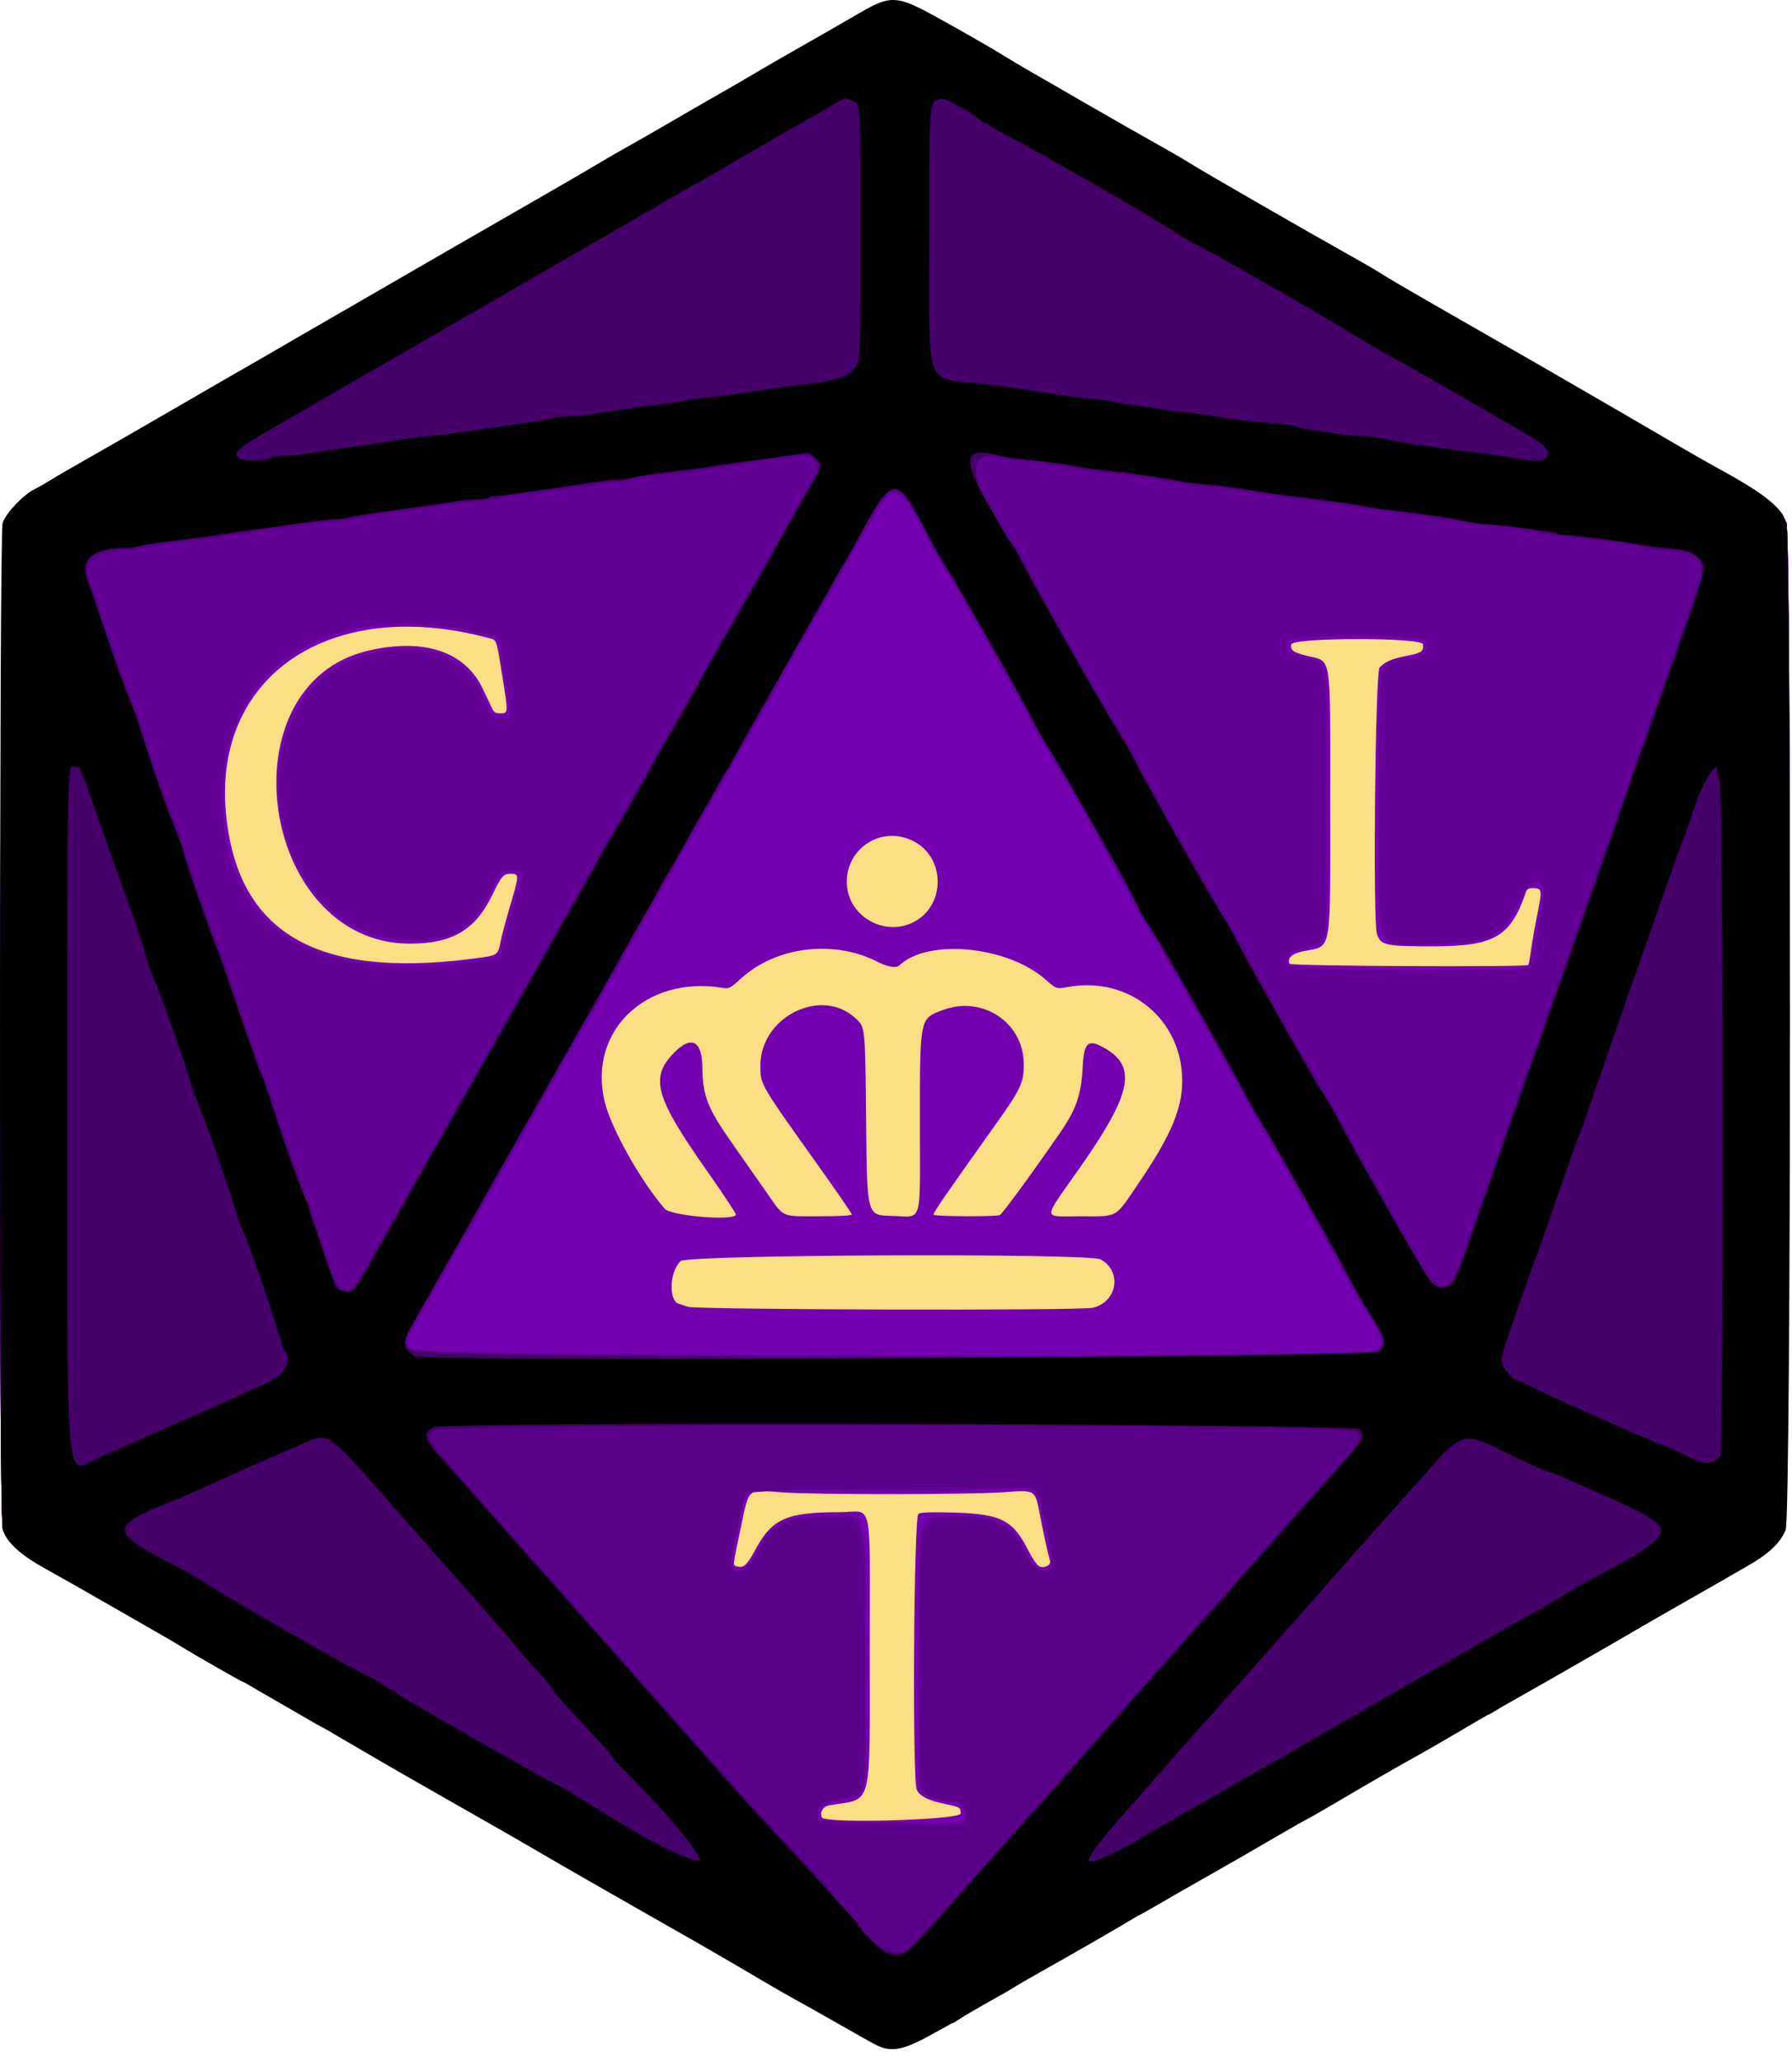 <svg xmlns="http://www.w3.org/2000/svg" width="160" height="184">
  <path fill="#7401b1" d="M78.596 182.552c-.319-.114-1.147-.534-1.84-.934-1.436-.828-1.921-1.102-4.701-2.659-1.1-.616-2.828-1.607-3.84-2.201-2.602-1.529-8.606-4.991-11.44-6.596-2.925-1.657-4.747-2.703-12.16-6.983-3.168-1.829-6.552-3.759-7.52-4.29-.968-.531-2.624-1.482-3.68-2.113-1.056-.632-3.72-2.179-5.92-3.439-2.2-1.26-4.669-2.676-5.486-3.147-.817-.471-1.515-.857-1.551-.857-.081 0-1.41-.764-4.323-2.487-2.72-1.609-9.89-5.728-12.353-7.097-2.017-1.121-3.192-2.236-3.527-3.347-.44-1.461-.267-89.079.178-90.029.43-.917 1.654-2.126 2.679-2.647.386-.196 1.004-.563 1.372-.815.368-.252.702-.458.743-.458.041 0 .964-.515 2.051-1.145 1.087-.63 2.733-1.572 3.657-2.095.924-.523 1.932-1.112 2.24-1.31.308-.198.992-.597 1.52-.887.528-.29 1.788-1.012 2.8-1.605 1.012-.593 2.632-1.531 3.6-2.085 2.199-1.259 4.187-2.404 6.2-3.57 4.064-2.356 4.792-2.776 6.36-3.672.924-.528 1.896-1.084 2.16-1.234.264-.151.84-.491 1.28-.756.44-.265 1.844-1.079 3.12-1.808 1.276-.729 3.237-1.855 4.359-2.502 1.121-.647 2.993-1.726 4.16-2.399s3.165-1.829 4.441-2.571c1.276-.741 3.292-1.905 4.48-2.586 3.898-2.234 8.696-5.006 10-5.777 3.725-2.203 10.469-6.009 10.958-6.184 1.683-.602 2.628-.187 11.522 5.065 3.652 2.157 10.963 6.366 13.76 7.922.924.514 2.04 1.166 2.48 1.448.692.444 7.652 4.461 14.64 8.451 1.188.678 2.736 1.579 3.44 2.001.704.422 3.476 2.027 6.16 3.566 8.638 4.953 9.294 5.331 13.616 7.853 2.341 1.365 4.573 2.661 4.96 2.88.387.219 1.388.79 2.224 1.269.836.479 2.52 1.434 3.742 2.123 2.182 1.229 4.098 2.794 4.098 3.348 0 .121.108.31.24.42.489.406.342 88.955-.149 89.985-.532 1.116-1.646 2.13-3.451 3.142-.836.469-1.628.937-1.76 1.04-.132.103-.744.456-1.36.783-.616.328-1.768.978-2.56 1.444-1.971 1.16-4.4 2.558-5.84 3.361-.66.368-3.864 2.202-7.12 4.077-3.256 1.875-6.712 3.859-7.68 4.41-.968.551-2.156 1.232-2.64 1.514-3.207 1.867-5.814 3.364-5.861 3.364-.03 0-.866.482-1.857 1.07-.991.589-2.522 1.477-3.402 1.975-.88.498-2.824 1.609-4.32 2.47-1.496.861-3.62 2.07-4.72 2.688-1.1.618-2.18 1.245-2.4 1.393-.22.148-.904.544-1.52.88-.616.336-1.948 1.095-2.96 1.686-2.871 1.677-4.927 2.86-6.32 3.638-.704.393-1.928 1.093-2.72 1.557-9.99 5.844-10.526 6.082-12.259 5.463z"/>
  <path fill="#fcdf84" d="M85.783 161.815c-.047-.558-.047-.558-1.383-.834-1.502-.31-2.25-.68-2.542-1.256-.415-.821-.276-24.421.146-24.646.245-.131 1.185-.162 3.16-.106 4.216.121 5.272.658 6.65 3.382.359.71.787 1.329.98 1.416.452.206 1.07-.109.957-.487-.174-.582-.58-2.429-.884-4.02-.453-2.374-.367-2.318-3.259-2.104-2.983.221-17.181.226-19.888.006-3.054-.248-2.815-.462-3.588 3.207-.747 3.546-.725 3.299-.307 3.409.578.151.876-.121 1.588-1.446 1.516-2.823 2.781-3.392 7.552-3.399 3.044-.004 2.692-1.603 2.691 12.208-.001 14.532.315 13.293-3.558 13.942-.602.101-.915.574-.719 1.086.224.585 12.455.232 12.405-.358zm11.78-45.115c2.193-.509 2.648-3.231.721-4.314-1.03-.579-36.885-.438-37.511.147-1.063.993-1.086 3.768-.032 3.842.019.001.322.106.674.233.751.271 35.001.357 36.148.091zm-31.848-8.295c.043-.07-1.134-1.851-2.617-3.957-4.446-6.316-5.017-8.136-3.2-10.201 1.679-1.907 2.783-1.543 2.809.926.028 2.645.444 3.696 2.769 6.998.946 1.343 2.247 3.198 2.891 4.122 1.693 2.428 1.296 2.24 4.745 2.24 1.837 0 2.942-.059 2.942-.159 0-.087-1.245-1.905-2.767-4.04-5.523-7.749-5.393-7.526-5.393-9.255 0-4.325 5.392-7.034 8.455-4.248.922.838.898.611.985 9.461.08 8.16.08 8.16 2.218 8.205 2.897.061 2.582 1.072 2.582-8.294 0-9.439-.028-9.298 2.035-10.07 3.574-1.337 7.245 1.127 7.245 4.863 0 1.598-.28 2.199-2.429 5.217-4.745 6.662-5.71 8.064-5.634 8.187.095.154 5.506.183 5.9.032.224-.086 2.47-3.138 5.243-7.125 1.618-2.325 2.041-3.53 2.183-6.214.112-2.122.501-2.417 2.016-1.53 2.847 1.669 2.334 4.065-2.278 10.636-3.395 4.838-3.394 4.334-.014 4.334 3.556 0 3.054.3 5.479-3.28 2.659-3.924 3.68-6.369 3.677-8.8-.007-5.505-4.747-9.385-10.23-8.375-1.005.185-1.005.185-2.018-.702-3.389-2.969-10.494-3.64-13.005-1.229-.285.274-1.037.147-1.988-.337-3.89-1.977-9.008-1.348-12.141 1.492-1.006.911-1.069.943-1.702.841-6.832-1.095-11.988 3.894-10.489 10.149.569 2.374 3.161 7.003 5.354 9.56.551.643 6.029 1.117 6.378.552zm70.739-22.298c.042-.042.153-.647.247-1.345.094-.698.353-2.161.575-3.252.439-2.16.421-2.25-.466-2.255-.282-.002-.48.1-.541.278-1.39 4.067-2.799 4.902-8.294 4.911-4.306.007-4.732-.089-5.038-1.139-.366-1.255-.145-23.309.238-23.732.481-.531 1.094-.795 2.444-1.054 1.299-.248 1.504-.394 1.438-1.021-.067-.634-11.695-.621-11.77.014-.063.534.158.693 1.406 1.01 2.248.571 2.082-.475 2.082 13.131 0 13.674.171 12.717-2.359 13.22-1.052.209-1.488.593-1.282 1.13.079.206 21.117.308 21.321.104zm-94.399-.541c2.44-.308 2.379-.272 2.642-1.555.113-.549.52-2.065.905-3.368.763-2.582.762-2.67-.012-2.67-.649 0-.812.19-1.662 1.941-1.491 3.073-3.571 4.294-7.314 4.294-13.426 0-16.716-23.137-3.718-26.151 4.956-1.149 8.637.08 10.212 3.411.36.762.742 1.566.847 1.786.15.313.312.4.745.4.68 0 .681-.02.169-3.2-.587-3.645-.458-3.31-1.375-3.552-14.052-3.71-24.561 3.436-23.303 15.844 1.063 10.48 8.033 14.568 21.863 12.822Zm39.403-3.225c3.038-1.442 3.012-5.93-.042-7.352-2.923-1.361-6.118.93-5.782 4.147.284 2.713 3.329 4.389 5.824 3.205z"/>
  <path fill="#630197" d="M78.596 182.552c-.319-.114-1.147-.534-1.84-.934-1.436-.828-1.921-1.102-4.701-2.659-1.1-.616-2.828-1.607-3.84-2.201-2.602-1.529-8.606-4.991-11.44-6.596-2.925-1.657-4.747-2.703-12.16-6.983-3.168-1.829-6.552-3.759-7.52-4.29-.968-.531-2.624-1.482-3.68-2.113-1.056-.632-3.72-2.179-5.92-3.439-2.2-1.26-4.669-2.676-5.486-3.147-.817-.471-1.515-.857-1.551-.857-.081 0-1.41-.764-4.323-2.487-2.72-1.609-9.89-5.728-12.353-7.097-2.017-1.121-3.192-2.236-3.527-3.347-.44-1.461-.267-89.079.178-90.029.43-.917 1.654-2.126 2.679-2.647.386-.196 1.004-.563 1.372-.815.368-.252.702-.458.743-.458.041 0 .964-.515 2.051-1.145 1.087-.63 2.733-1.572 3.657-2.095.924-.523 1.932-1.112 2.24-1.31.308-.198.992-.597 1.52-.887.528-.29 1.788-1.012 2.8-1.605 1.012-.593 2.632-1.531 3.6-2.085 2.199-1.259 4.187-2.404 6.2-3.57 4.064-2.356 4.792-2.776 6.36-3.672.924-.528 1.896-1.084 2.16-1.234.264-.151.84-.491 1.28-.756.44-.265 1.844-1.079 3.12-1.808 1.276-.729 3.237-1.855 4.359-2.502 1.121-.647 2.993-1.726 4.16-2.399s3.165-1.829 4.441-2.571c1.276-.741 3.292-1.905 4.48-2.586 3.898-2.234 8.696-5.006 10-5.777 3.725-2.203 10.469-6.009 10.958-6.184 1.683-.602 2.628-.187 11.522 5.065 3.652 2.157 10.963 6.366 13.76 7.922.924.514 2.04 1.166 2.48 1.448.692.444 7.652 4.461 14.64 8.451 1.188.678 2.736 1.579 3.44 2.001.704.422 3.476 2.027 6.16 3.566 8.638 4.953 9.294 5.331 13.616 7.853 2.341 1.365 4.573 2.661 4.96 2.88.387.219 1.388.79 2.224 1.269.836.479 2.52 1.434 3.742 2.123 2.182 1.229 4.098 2.794 4.098 3.348 0 .121.108.31.24.42.489.406.342 88.955-.149 89.985-.532 1.116-1.646 2.13-3.451 3.142-.836.469-1.628.937-1.76 1.04-.132.103-.744.456-1.36.783-.616.328-1.768.978-2.56 1.444-1.971 1.16-4.4 2.558-5.84 3.361-.66.368-3.864 2.202-7.12 4.077-3.256 1.875-6.712 3.859-7.68 4.41-.968.551-2.156 1.232-2.64 1.514-3.207 1.867-5.814 3.364-5.861 3.364-.03 0-.866.482-1.857 1.07-.991.589-2.522 1.477-3.402 1.975-.88.498-2.824 1.609-4.32 2.47-1.496.861-3.62 2.07-4.72 2.688-1.1.618-2.18 1.245-2.4 1.393-.22.148-.904.544-1.52.88-.616.336-1.948 1.095-2.96 1.686-2.871 1.677-4.927 2.86-6.32 3.638-.704.393-1.928 1.093-2.72 1.557-9.99 5.844-10.526 6.082-12.259 5.463zm7.369-20.013c.531-.328.009-1.686-.65-1.686-.816 0-2.615-.541-2.966-.891-.374-.374-.374-.374-.374-12.541s0-12.167 2.538-12.167c4.581 0 5.626.462 6.989 3.089.773 1.489.978 1.712 1.578 1.709 1.074-.005 1.066.11.285-3.783-.742-3.699-.679-3.637-3.449-3.407-2.335.193-18.379.191-20.724-.003-2.578-.213-2.604-.189-3.209 2.961-.185.965-.45 2.208-.587 2.761-.564 2.265 1.152 2.1 2.312-.222 1.299-2.6 2.452-3.104 7.096-3.104 2.531 0 2.531 0 2.531 12.092 0 13.817.146 12.777-1.849 13.186-2.282.467-2.79.853-2.361 1.796.165.363 12.273.563 12.84.213zm36.919-42.046c.668-.742.568-1.065-1.15-3.729-.457-.709-1.179-1.969-1.605-2.8-.997-1.949-6.751-12.126-7.76-13.724-.425-.674-1.148-1.946-1.605-2.826-.861-1.655-4.956-8.929-6.532-11.6-.493-.836-.925-1.592-.96-1.68-.035-.088-.233-.364-.44-.612-.207-.249-.376-.546-.376-.66 0-.114-.107-.297-.238-.406-.131-.109-.693-1.108-1.249-2.22-1.166-2.332-6.246-11.336-7.169-12.707-.343-.509-.623-.986-.623-1.06 0-.074-.105-.223-.233-.329-.128-.107-.568-.889-.977-1.74-1.012-2.103-6.27-11.409-7.879-13.946-.363-.572-1.026-1.76-1.475-2.64-1.782-3.5-2.088-3.875-3.043-3.733-.401.06-.957.939-4.031 6.373-1.02 1.804-2.002 3.532-2.181 3.84-.179.308-.628 1.1-.998 1.76-.369.66-1.055 1.859-1.524 2.664-.469.805-1.201 2.101-1.628 2.88-.753 1.374-2.752 4.897-5.478 9.656-.731 1.276-1.774 3.112-2.318 4.08-1.818 3.238-2.515 4.469-3.487 6.16-1.461 2.543-2.829 5.006-2.829 5.095 0 .044-.099.193-.221.332-.121.139-.544.865-.939 1.613-.899 1.702-1.286 2.389-1.777 3.155-.363.568-2.568 4.433-3.54 6.205-.522.951-2.788 4.951-4.081 7.2-.506.88-1.171 2.068-1.479 2.64-.812 1.51-1.26 2.297-1.415 2.488-.134.166-1.344 2.283-2.922 5.112-.442.792-1.151 2.041-1.575 2.775-.884 1.529-.919 1.74-.38 2.322.575.62 85.558.683 86.116.063zm13.708-34.18c.122-.101.308-.834.421-1.661.111-.814.375-2.307.585-3.319.63-3.023-.689-3.565-2.033-.835-1.506 3.058-2.451 3.58-6.662 3.683-6.51.159-5.808 1.659-5.805-12.4.003-13.683-.256-12.387 2.593-12.978 1.508-.313 1.937-.723 1.639-1.567-.24-.681-12.064-.698-12.303-.017-.239.678.092 1.189.902 1.389 2.853.706 2.527-.975 2.527 13.046 0 13.638.158 12.336-1.554 12.797-.509.137-1.106.304-1.326.37-.516.155-.852.836-.661 1.338.162.427 21.168.577 21.677.155zm-94.468-.482c2.367-.307 2.728-.456 2.734-1.129.004-.4.594-2.654 1.232-4.708.66-2.124.612-2.341-.514-2.341-.731 0-.952.239-1.77 1.92-1.681 3.452-3.523 4.47-7.732 4.276-12.816-.591-15.545-22.228-3.218-25.51 4.882-1.3 9.024.284 10.34 3.954.513 1.43.636 1.585 1.351 1.697 1.108.174 1.216-.102.822-2.114-.187-.958-.419-2.354-.515-3.102-.256-2.002-.116-1.844-2.046-2.3-13.359-3.153-22.95 2.956-22.954 14.62-.005 11.586 7.631 16.639 22.269 14.738z"/>
  <path fill="#5a008a" d="M78.596 182.552c-.319-.114-1.147-.534-1.84-.934-1.436-.828-1.921-1.102-4.701-2.659-1.1-.616-2.828-1.607-3.84-2.201-2.602-1.529-8.606-4.991-11.44-6.596-2.925-1.657-4.747-2.703-12.16-6.983-3.168-1.829-6.552-3.759-7.52-4.29-.968-.531-2.624-1.482-3.68-2.113-1.056-.632-3.72-2.179-5.92-3.439-2.2-1.26-4.669-2.676-5.486-3.147-.817-.471-1.515-.857-1.551-.857-.081 0-1.41-.764-4.323-2.487-2.72-1.609-9.89-5.728-12.353-7.097-2.017-1.121-3.192-2.236-3.527-3.347-.44-1.461-.267-89.079.178-90.029.43-.917 1.654-2.126 2.679-2.647.386-.196 1.004-.563 1.372-.815.368-.252.702-.458.743-.458.041 0 .964-.515 2.051-1.145 1.087-.63 2.733-1.572 3.657-2.095.924-.523 1.932-1.112 2.24-1.31.308-.198.992-.597 1.52-.887.528-.29 1.788-1.012 2.8-1.605 1.012-.593 2.632-1.531 3.6-2.085 2.199-1.259 4.187-2.404 6.2-3.57 4.064-2.356 4.792-2.776 6.36-3.672.924-.528 1.896-1.084 2.16-1.234.264-.151.84-.491 1.28-.756.44-.265 1.844-1.079 3.12-1.808 1.276-.729 3.237-1.855 4.359-2.502 1.121-.647 2.993-1.726 4.16-2.399s3.165-1.829 4.441-2.571c1.276-.741 3.292-1.905 4.48-2.586 3.898-2.234 8.696-5.006 10-5.777 3.725-2.203 10.469-6.009 10.958-6.184 1.683-.602 2.628-.187 11.522 5.065 3.652 2.157 10.963 6.366 13.76 7.922.924.514 2.04 1.166 2.48 1.448.692.444 7.652 4.461 14.64 8.451 1.188.678 2.736 1.579 3.44 2.001.704.422 3.476 2.027 6.16 3.566 8.638 4.953 9.294 5.331 13.616 7.853 2.341 1.365 4.573 2.661 4.96 2.88.387.219 1.388.79 2.224 1.269.836.479 2.52 1.434 3.742 2.123 2.182 1.229 4.098 2.794 4.098 3.348 0 .121.108.31.24.42.489.406.342 88.955-.149 89.985-.532 1.116-1.646 2.13-3.451 3.142-.836.469-1.628.937-1.76 1.04-.132.103-.744.456-1.36.783-.616.328-1.768.978-2.56 1.444-1.971 1.16-4.4 2.558-5.84 3.361-.66.368-3.864 2.202-7.12 4.077-3.256 1.875-6.712 3.859-7.68 4.41-.968.551-2.156 1.232-2.64 1.514-3.207 1.867-5.814 3.364-5.861 3.364-.03 0-.866.482-1.857 1.07-.991.589-2.522 1.477-3.402 1.975-.88.498-2.824 1.609-4.32 2.47-1.496.861-3.62 2.07-4.72 2.688-1.1.618-2.18 1.245-2.4 1.393-.22.148-.904.544-1.52.88-.616.336-1.948 1.095-2.96 1.686-2.871 1.677-4.927 2.86-6.32 3.638-.704.393-1.928 1.093-2.72 1.557-9.99 5.844-10.526 6.082-12.259 5.463zm4.017-19.835c3.563.162 3.486.172 3.607-.476.158-.842-.134-1.355-.838-1.47-3.637-.598-3.247.986-3.247-13.207 0-12.175 0-12.175 3.08-12.122 4.197.071 4.972.455 6.284 3.11.898 1.818 2.591 2.393 2.536.862-.058-1.647-1.302-6.549-1.666-6.568-5.519-.298-25.555.041-25.79.437-.302.51-1.449 5.822-1.372 6.354.177 1.226 1.563.6 2.525-1.139 1.492-2.699 2.079-2.98 6.363-3.055 3.08-.053 3.08-.053 3.08 12.011 0 14.054.259 12.543-2.245 13.09-1.806.394-1.915.472-1.915 1.375 0 .949.054.961 3.61.799 1.645-.075 4.34-.075 5.988 0zm40.353-42.134c.74-.709.355-1.821-1.626-4.69-.152-.22-.765-1.336-1.361-2.48-1.283-2.46-6.169-11.096-7.377-13.04-.465-.748-1.221-2.08-1.68-2.96-.935-1.792-5.575-9.994-7.085-12.523-.54-.904-1.06-1.785-1.155-1.959-.096-.174-.285-.442-.42-.597-.135-.155-.676-1.145-1.201-2.201-1.036-2.083-5.842-10.617-7.073-12.56-.418-.66-.894-1.416-1.058-1.68s-.738-1.344-1.275-2.4c-1.093-2.148-6.128-11.025-7.305-12.88-.419-.66-1.319-2.267-2-3.572-2.337-4.476-2.636-4.415-5.681 1.172-.821 1.505-1.182 2.137-1.643 2.866-.225.356-.409.681-.409.722 0 .077-.541 1.034-1.997 3.532-1.641 2.816-2.771 4.822-3.606 6.4-.465.88-.97 1.78-1.121 2-.151.22-.797 1.336-1.435 2.48s-1.395 2.476-1.682 2.96c-.288.484-1.296 2.248-2.24 3.92-.945 1.672-2.13 3.76-2.633 4.64-.504.88-1.749 3.076-2.767 4.88-1.018 1.804-1.997 3.532-2.175 3.84-.178.308-.77 1.388-1.315 2.4-.545 1.012-1.186 2.128-1.426 2.48-.24.352-.752 1.216-1.138 1.92-.386.704-.811 1.467-.943 1.696-.133.229-.735 1.309-1.338 2.4-.603 1.091-1.476 2.632-1.94 3.424-1.136 1.941-3.42 5.981-4.16 7.36-.331.616-.871 1.552-1.2 2.08-.329.528-1.305 2.22-2.169 3.76-.864 1.54-1.918 3.401-2.342 4.135-.902 1.56-.926 1.746-.308 2.408.685.734 85.522.8 86.287.067zm-91.179-6.25c.207-.33 1.047-1.788 1.868-3.24.821-1.452 1.867-3.288 2.326-4.08.459-.792 1.126-1.989 1.484-2.66.357-.671.943-1.698 1.301-2.283.358-.585.651-1.096.651-1.136 0-.063 1.178-2.137 1.592-2.802.082-.132.613-1.068 1.179-2.08.567-1.012 1.386-2.452 1.821-3.2.831-1.43.915-1.579 3.222-5.721.797-1.431 1.694-3.015 1.995-3.52 1.02-1.715 3.103-5.393 3.873-6.839.422-.792.894-1.623 1.05-1.846.155-.224 1.358-2.312 2.673-4.64 1.315-2.328 2.617-4.615 2.893-5.081.276-.466.502-.873.502-.905 0-.053.684-1.272 1.485-2.648.179-.308.861-1.532 1.514-2.72.653-1.188 1.278-2.268 1.389-2.4.11-.132.477-.744.814-1.36.337-.616.735-1.336.883-1.6.486-.865 2.962-5.251 3.703-6.56 3.218-5.688 3.107-5.425 2.542-5.99-.332-.332-1.311-.331-2.89.003-.396.084-1.296.226-2 .316-2.145.275-3.637.486-4.56.645-.484.083-1.528.218-2.32.299-2.399.245-3.975.472-4.399.632-.221.083-.905.191-1.521.238-1.05.081-2.06.21-4.56.582-.572.085-1.652.225-2.4.311s-2.008.271-2.8.413c-.792.142-2.016.32-2.72.396-.704.076-1.838.214-2.52.307-.682.092-1.762.236-2.4.318-.638.083-1.88.263-2.76.401-.88.138-1.96.292-2.4.342-.44.05-.944.154-1.12.231-.176.077-.896.173-1.6.215-1.476.087-3.729.354-4.08.483-.132.049-.816.16-1.52.247-1.806.225-3.678.486-4.8.671-.528.087-1.5.217-2.16.288-2.479.268-4.209.517-4.589.661-.216.082-.73.154-1.142.159-2.44.033-3.936 1.012-3.336 2.182.253.493.715 1.779.908 2.528.068.264.426 1.344.795 2.4.369 1.056.921 2.64 1.226 3.52.305.88.623 1.762.706 1.96.083.198.216.522.295.72.079.198.251.612.382.92.131.308.313.812.406 1.12.826 2.757 2.394 7.292 3.181 9.2.254.616.597 1.552.762 2.08 1.043 3.343 2.261 6.831 3.217 9.206.302.751.549 1.454.549 1.562 0 .108.066.321.146.474.08.153.289.746.465 1.318.176.572.728 2.192 1.227 3.6.499 1.408.968 2.74 1.04 2.96.073.22.322.904.554 1.52.232.616.773 2.164 1.203 3.44 1.16 3.441 2.152 6.227 2.505 7.04.172.396.408 1.044.525 1.44.117.396.249.828.293.96 1.291 3.799 1.839 5.232 2.065 5.398.515.377.987.242 1.388-.398zm98.258-1.154c.215-.575.573-1.586.795-2.246.398-1.186 1.901-5.514 2.721-7.84.233-.66.498-1.452.589-1.76.146-.493.298-.911.79-2.16.313-.795.636-1.712 1.101-3.12.276-.836.568-1.664.649-1.84.081-.176.397-1.04.701-1.92.304-.88.747-2.14.985-2.8.789-2.191 2.327-6.61 3.062-8.8.399-1.188.824-2.376.943-2.64.119-.264.396-1.02.615-1.68.219-.66.66-1.92.98-2.8.32-.88.795-2.248 1.056-3.04.261-.792.544-1.565.63-1.718.086-.153.156-.419.156-.591 0-.172.063-.352.141-.4.077-.048.178-.25.224-.449.046-.199.493-1.514.995-2.922.502-1.408 1.327-3.748 1.834-5.2.507-1.452 1.082-3.072 1.278-3.6.196-.528.413-1.176.483-1.44.166-.633.782-2.327.974-2.678.732-1.342-.831-2.362-3.622-2.362-.4 0-.849-.065-.997-.144-.148-.079-.917-.231-1.709-.338-3.071-.416-3.725-.498-5.04-.636-.748-.079-1.792-.217-2.32-.306-2.249-.383-4.415-.691-5.76-.82-.792-.076-1.836-.209-2.32-.295-.933-.167-2.136-.343-5.12-.75-1.012-.138-2.236-.314-2.72-.39-.843-.134-1.754-.262-4.56-.641-.704-.095-1.863-.231-2.575-.301-.712-.071-1.369-.174-1.459-.23-.09-.056-.767-.178-1.505-.271-.737-.093-1.881-.243-2.541-.332-.66-.09-1.812-.226-2.56-.304-.748-.078-1.72-.206-2.16-.286-.44-.079-1.376-.231-2.08-.337-.704-.106-1.68-.262-2.17-.346-.489-.084-1.312-.153-1.829-.153-.516 0-1.16-.067-1.43-.149-.572-.174-2.01-.409-3.931-.644-1.448-.177-3.358-.432-4.8-.641-1.917-.278-2.11.396-.793 2.765 1.308 2.353 2.548 4.445 2.828 4.773.124.145.425.649.67 1.12 2.345 4.516 7.224 13.13 8.821 15.576.345.528 1.048 1.788 1.564 2.8 1.085 2.131 6.421 11.6 7.095 12.589.251.368.456.711.456.762 0 .051.238.434.528.851.29.417.768 1.262 1.062 1.878.294.616 1.019 1.984 1.612 3.04 3.126 5.568 5.257 9.288 6.142 10.72.544.88 1.231 2.068 1.527 2.64.947 1.83 1.354 2.563 4.929 8.88 3.519 6.219 4.057 6.635 5.071 3.926z"/>
  <path fill="#450069" d="M78.596 182.552c-.319-.114-1.147-.534-1.84-.934-1.436-.828-1.921-1.102-4.701-2.659-1.1-.616-2.828-1.607-3.84-2.201-2.602-1.529-8.606-4.991-11.44-6.596-2.925-1.657-4.747-2.703-12.16-6.983-3.168-1.829-6.552-3.759-7.52-4.29-.968-.531-2.624-1.482-3.68-2.113-1.056-.632-3.72-2.179-5.92-3.439-2.2-1.26-4.669-2.676-5.486-3.147-.817-.471-1.515-.857-1.551-.857-.081 0-1.41-.764-4.323-2.487-2.72-1.609-9.89-5.728-12.353-7.097-2.017-1.121-3.192-2.236-3.527-3.347-.44-1.461-.267-89.079.178-90.029.43-.917 1.654-2.126 2.679-2.647.386-.196 1.004-.563 1.372-.815.368-.252.702-.458.743-.458.041 0 .964-.515 2.051-1.145 1.087-.63 2.733-1.572 3.657-2.095.924-.523 1.932-1.112 2.24-1.31.308-.198.992-.597 1.52-.887.528-.29 1.788-1.012 2.8-1.605 1.012-.593 2.632-1.531 3.6-2.085 2.199-1.259 4.187-2.404 6.2-3.57 4.064-2.356 4.792-2.776 6.36-3.672.924-.528 1.896-1.084 2.16-1.234.264-.151.84-.491 1.28-.756.44-.265 1.844-1.079 3.12-1.808 1.276-.729 3.237-1.855 4.359-2.502 1.121-.647 2.993-1.726 4.16-2.399s3.165-1.829 4.441-2.571c1.276-.741 3.292-1.905 4.48-2.586 3.898-2.234 8.696-5.006 10-5.777 3.725-2.203 10.469-6.009 10.958-6.184 1.683-.602 2.628-.187 11.522 5.065 3.652 2.157 10.963 6.366 13.76 7.922.924.514 2.04 1.166 2.48 1.448.692.444 7.652 4.461 14.64 8.451 1.188.678 2.736 1.579 3.44 2.001.704.422 3.476 2.027 6.16 3.566 8.638 4.953 9.294 5.331 13.616 7.853 2.341 1.365 4.573 2.661 4.96 2.88.387.219 1.388.79 2.224 1.269.836.479 2.52 1.434 3.742 2.123 2.182 1.229 4.098 2.794 4.098 3.348 0 .121.108.31.24.42.489.406.342 88.955-.149 89.985-.532 1.116-1.646 2.13-3.451 3.142-.836.469-1.628.937-1.76 1.04-.132.103-.744.456-1.36.783-.616.328-1.768.978-2.56 1.444-1.971 1.16-4.4 2.558-5.84 3.361-.66.368-3.864 2.202-7.12 4.077-3.256 1.875-6.712 3.859-7.68 4.41-.968.551-2.156 1.232-2.64 1.514-3.207 1.867-5.814 3.364-5.861 3.364-.03 0-.866.482-1.857 1.07-.991.589-2.522 1.477-3.402 1.975-.88.498-2.824 1.609-4.32 2.47-1.496.861-3.62 2.07-4.72 2.688-1.1.618-2.18 1.245-2.4 1.393-.22.148-.904.544-1.52.88-.616.336-1.948 1.095-2.96 1.686-2.871 1.677-4.927 2.86-6.32 3.638-.704.393-1.928 1.093-2.72 1.557-9.99 5.844-10.526 6.082-12.259 5.463zm2.417-8.577c.246-.175 1.188-1.165 2.094-2.2.906-1.035 2.12-2.389 2.698-3.008.578-.619 1.771-1.945 2.651-2.945.88-1 2.308-2.618 3.174-3.594.866-.976 2.21-2.495 2.988-3.375.778-.88 2.122-2.393 2.986-3.361.865-.969 2.002-2.265 2.527-2.88.525-.615 1.389-1.587 1.92-2.16.531-.573 1.902-2.112 3.046-3.42 1.144-1.309 2.62-2.967 3.28-3.686.66-.719 1.884-2.089 2.72-3.045 3.428-3.921 5.991-6.812 8.93-10.07 1.58-1.751 1.643-1.899 1.067-2.5-.659-.688-81.633-.772-82.374-.085-.79.732-1.194.185 6.618 8.968 3.62 4.07 10.072 11.349 15.754 17.772 3.341 3.777 7.049 7.894 8.24 9.149 4.276 4.505 4.965 5.26 4.965 5.442 0 .101.546.746 1.213 1.431.667.686 1.309 1.427 1.427 1.647.895 1.67 3.023 2.673 4.078 1.922zm42.148-53.454c.606-.72.536-1.002-.777-3.112-.655-1.053-1.601-2.707-2.102-3.675-1.116-2.158-5.18-9.356-7.18-12.72-.811-1.364-1.82-3.128-2.242-3.92-.82-1.54-7.019-12.457-7.48-13.172-.152-.235-.42-.693-.598-1.017-.177-.324-.392-.632-.477-.685-.085-.053-.508-.832-.94-1.731-1.019-2.122-6.366-11.571-7.716-13.635-.345-.528-1.071-1.824-1.612-2.88-1.25-2.439-6.112-11.015-7.438-13.12-.554-.88-1.471-2.506-2.037-3.613-2.551-4.989-2.698-4.962-6.118 1.133-1.591 2.835-1.806 3.214-3.269 5.76-.683 1.188-1.907 3.348-2.721 4.8-.814 1.452-1.914 3.396-2.444 4.32-.53.924-1.356 2.4-1.835 3.28-.479.88-1.034 1.852-1.232 2.16-.199.308-1.622 2.792-3.162 5.52-1.541 2.728-3.253 5.752-3.805 6.72-2.082 3.651-3.383 5.955-3.962 7.014-.329.602-1.09 1.933-1.691 2.958-.601 1.025-1.291 2.225-1.533 2.666-.242.441-.931 1.666-1.531 2.722-.6 1.056-1.417 2.496-1.816 3.2-.399.704-1.298 2.288-1.997 3.52-.699 1.232-1.847 3.284-2.55 4.56-.703 1.276-1.369 2.428-1.479 2.56-.11.132-.559.888-.997 1.68-.892 1.614-3.694 6.609-4.141 7.382-.288.499-.287.507.145 1.16.603.911 85.972 1.073 86.736.165zm-91.621-5.552c.281-.281 1.599-2.532 4.518-7.715.818-1.452 1.861-3.288 2.318-4.08.457-.792 1.106-1.944 1.442-2.56.336-.616 1.066-1.895 1.623-2.842.557-.947 1.013-1.751 1.013-1.787 0-.036.454-.845 1.009-1.798.555-.953 1.717-2.993 2.582-4.533.865-1.54 2.128-3.772 2.806-4.96 1.68-2.942 3.111-5.471 4.391-7.76.59-1.056 1.72-3.036 2.51-4.4.79-1.364 1.806-3.164 2.257-4 .451-.836 1.085-1.952 1.408-2.48.518-.846 2.407-4.186 4.252-7.52.341-.616.693-1.24.782-1.387.089-.147 1.018-1.767 2.064-3.6 1.046-1.833 2.314-4.053 2.817-4.933.504-.88 1.188-2.104 1.52-2.72.332-.616.991-1.774 1.463-2.574.996-1.687.988-1.647.433-2.307-.468-.556-.672-.565-3.415-.148-.572.087-2.084.31-3.36.495-1.276.185-2.68.401-3.12.479-.44.078-1.484.21-2.32.293-2.428.241-3.992.458-4.191.581-.102.063-.802.173-1.557.245-1.4.133-2.738.308-4.732.618-.616.096-1.696.24-2.4.321-.704.081-1.928.262-2.72.402-.792.141-2.052.317-2.8.393-.748.075-1.936.22-2.64.322-.704.102-1.748.246-2.32.321-2.677.351-3.694.504-4.88.739-.704.139-1.964.314-2.8.39-.836.076-2.024.207-2.64.292-.616.085-1.732.235-2.48.333-.748.098-1.468.208-1.6.246-.132.037-.852.151-1.6.252-.748.101-1.756.252-2.24.335-.484.083-1.456.209-2.16.28-2.252.227-4.051.489-4.482.653-.23.088-.714.159-1.075.159-3.044 0-4.063.961-3.224 3.04.231.572.477 1.184.548 1.36.071.176.162.5.202.72.123.679 2.506 7.407 3.145 8.88.273.628.377.938 1.186 3.52.579 1.849 2.074 6.054 2.616 7.36.256.616.594 1.552.751 2.08.59 1.98 2.372 7.084 3.214 9.2.297.748.617 1.612.709 1.92.357 1.184.662 2.092 1.609 4.8.539 1.54 1.091 3.124 1.227 3.52.136.396.312.788.391.872.079.084.144.283.144.442 0 .16.069.415.153.568.084.153.439 1.142.787 2.198.955 2.89 2.337 6.788 2.695 7.6.175.396.807 2.214 1.406 4.04 1.305 3.982 1.257 3.899 2.359 4.099.066.012.248-.106.405-.263zm97.954-.475c.37-.337.658-.948 1.225-2.6.922-2.687 2.448-7.073 2.978-8.56.219-.616.512-1.48.649-1.92.138-.44.441-1.304.673-1.92.232-.616.78-2.164 1.217-3.44.437-1.276.864-2.464.948-2.64.085-.176.541-1.436 1.014-2.8.473-1.364 1.268-3.632 1.768-5.04.5-1.408 1.293-3.676 1.763-5.04.47-1.364 1.192-3.416 1.604-4.56.412-1.144.81-2.26.884-2.48.228-.676 2.152-6.164 3.198-9.12 2.237-6.326 2.763-7.823 3.201-9.12.253-.748.68-1.972.948-2.72.942-2.619.168-3.509-3.059-3.518-.5-.001-1.112-.082-1.36-.18-.248-.098-.918-.237-1.49-.31-.572-.073-1.652-.216-2.4-.319-.748-.103-1.972-.246-2.72-.319-1.397-.136-3.235-.416-3.705-.564-.384-.121-2.524-.392-4.375-.554-.88-.077-1.96-.216-2.4-.309-.92-.194-2.114-.379-4.16-.642-1.384-.178-2.58-.346-4.64-.652-2.205-.327-3.281-.471-4.72-.634-.836-.095-1.916-.246-2.4-.337-.484-.091-1.348-.228-1.92-.304-.572-.076-1.652-.222-2.4-.325-.748-.103-1.972-.245-2.72-.316-.748-.071-1.972-.245-2.72-.387-1.805-.341-3.432-.567-5.28-.732-.836-.075-1.916-.213-2.4-.306-.484-.093-1.384-.241-2-.328-.616-.087-1.3-.205-1.52-.261-.22-.057-1.048-.159-1.84-.227-.792-.068-2.003-.211-2.692-.317-2.624-.404-1.696 3.683 1.799 7.921.145.176.416.608.602.96 2.485 4.702 7.266 13.174 8.668 15.36.451.704 1.225 2.072 1.72 3.04.978 1.914 6.709 11.997 7.777 13.68.363.572 1.089 1.868 1.614 2.88.991 1.91 2.303 4.253 5.408 9.654 1.939 3.375 1.932 3.362 2.558 4.346.224.352.864 1.504 1.423 2.56.856 1.619 2.066 3.775 6.753 12.034.938 1.652 1.738 2.085 2.528 1.366z"/>
  <path stroke="#000" stroke-width=".378" d="M78.216 182.265c-.352-.184-1.864-1.034-3.36-1.889-1.496-.855-3.224-1.827-3.84-2.16-.616-.333-2.056-1.161-3.2-1.839-2.119-1.258-5.66-3.31-6.96-4.035-.396-.221-1.98-1.122-3.52-2.003-1.54-.881-3.772-2.157-4.96-2.836-1.188-.679-3.024-1.739-4.08-2.357-1.056-.618-2.208-1.287-2.56-1.487-8.737-4.967-10.393-5.918-14.541-8.346-.957-.56-1.758-1.019-1.778-1.019-.021 0-1.713-.972-3.761-2.16-2.048-1.188-3.746-2.16-3.772-2.16-.088 0-4.613-2.584-5.588-3.192-.528-.329-1.298-.786-1.712-1.015-.413-.23-2.465-1.406-4.56-2.614-2.095-1.208-4.708-2.691-5.808-3.295-2.266-1.245-3.466-2.335-3.8-3.451-.293-.979-.293-88.683 0-89.675.237-.803 1.776-2.427 2.76-2.914.352-.174 1-.542 1.44-.817.44-.276 1.664-.989 2.72-1.586 1.056-.597 2.82-1.605 3.92-2.24 1.1-.635 2.54-1.466 3.2-1.847 1.375-.794 4.325-2.501 6.071-3.514.655-.38 1.339-.77 1.52-.868.181-.097.869-.493 1.529-.88 1.629-.954 4.406-2.562 7.2-4.169 1.276-.734 3.472-2.002 4.88-2.817 1.408-.816 3.424-1.98 4.48-2.588 1.056-.608 3.144-1.81 4.64-2.672 1.496-.862 3.728-2.145 4.96-2.853 1.232-.707 2.924-1.695 3.76-2.196.836-.501 1.988-1.165 2.56-1.477.572-.312 2.552-1.447 4.4-2.523 1.848-1.075 3.756-2.174 4.24-2.442.484-.268 1.564-.895 2.4-1.394.836-.499 2.523-1.477 3.75-2.174 2.426-1.379 2.675-1.522 5.303-3.038 3.75-2.164 3.544-2.184 9.027.886 1.628.912 3.5 1.995 4.16 2.407.66.412 1.74 1.057 2.4 1.434 1.769 1.009 1.932 1.103 4.72 2.717 2.482 1.437 4.7 2.701 7.68 4.377.792.445 1.8 1.04 2.24 1.32.977.623 10.511 6.112 13.6 7.831 1.232.685 2.6 1.474 3.04 1.753 1.12.71 2.051 1.253 7.6 4.432 2.684 1.538 5.888 3.374 7.12 4.08 2.225 1.275 9.883 5.719 12.64 7.334.792.464 1.872 1.079 2.4 1.366 4.452 2.424 5.899 3.518 6.496 4.912.498 1.162.473 88.738-.026 89.908-.481 1.129-1.453 2.034-3.351 3.121-.924.529-2.688 1.541-3.92 2.247-1.232.707-2.969 1.698-3.86 2.203-.891.505-2.043 1.171-2.56 1.481-1.035.62-9.22 5.312-10.62 6.087-.484.268-1.149.655-1.477.86-.328.205-.629.373-.669.373-.04 0-.646.342-1.348.76-1.986 1.184-4.478 2.622-5.667 3.272-1.116.609-4.051 2.307-6.999 4.049-.924.546-1.932 1.119-2.24 1.274-.308.155-1.388.768-2.4 1.361-2.189 1.284-4.707 2.731-7.12 4.093-.968.547-2.579 1.47-3.58 2.052-1.001.582-1.849 1.059-1.883 1.059-.035 0-.353.183-.707.407-.755.477-5.13 2.994-7.99 4.598-1.1.617-2.18 1.243-2.4 1.391-.22.148-1.228.727-2.24 1.286-1.012.559-2.141 1.22-2.509 1.468-.368.248-.703.451-.746.451-.042 0-.605.3-1.251.666-3.092 1.753-4.069 1.97-5.494 1.226zm2.909-7.99c.301-.186 1.353-1.257 2.339-2.379 3.711-4.228 7.433-8.423 8.592-9.685.66-.719 1.884-2.085 2.72-3.035.836-.951 2.168-2.458 2.96-3.349.792-.891 1.907-2.159 2.478-2.817.571-.658 1.715-1.953 2.543-2.877.828-.924 2.161-2.426 2.962-3.338s1.929-2.172 2.505-2.8c.577-.628 1.546-1.718 2.155-2.422.609-.704 1.469-1.682 1.912-2.173.443-.491 1.463-1.643 2.268-2.56.805-.917 2.353-2.661 3.44-3.876 4.231-4.726 4.209-4.69 3.485-5.61-.402-.51-81.873-.696-82.854-.189-1.114.576-1.002 1.302.444 2.878.496.54 2.486 2.777 4.422 4.971 1.936 2.193 3.916 4.426 4.4 4.961.484.535 2.246 2.518 3.916 4.405 5.051 5.71 8.083 9.13 9.191 10.367.579.646 1.412 1.589 1.852 2.095 2.049 2.358 4.78 5.384 6.468 7.166 1.019 1.076 2.5 2.678 3.292 3.561.792.883 1.998 2.203 2.68 2.935.682.732 1.24 1.399 1.24 1.484 0 .208 1.943 2.121 2.419 2.384.594.326 1.554.283 2.17-.097zm-18.434-8.135c.304-.491-2.79-4.294-6.381-7.844-.844-.834-1.535-1.586-1.535-1.67 0-.084-.542-.734-1.204-1.443-.662-.709-1.886-2.021-2.72-2.914-.834-.893-1.516-1.709-1.516-1.812 0-.103-.558-.782-1.24-1.508-.682-.727-1.6-1.775-2.04-2.331-.44-.555-2.852-3.323-5.36-6.151-2.508-2.828-5.602-6.328-6.875-7.778-4.233-4.819-4.538-5.02-6.418-4.232-1.968.825-7.917 3.461-9.267 4.106-.748.357-1.792.815-2.32 1.016-6.409 2.444-6.438 3.211-.24 6.305.748.373 1.936 1.059 2.64 1.523 1.98 1.306 12.212 7.173 14.24 8.165.704.345 1.484.792 1.732.993.249.202.546.367.66.367.114 0 .304.116.421.257.117.141.36.322.54.403.18.08.687.37 1.127.643 1.689 1.049 10.635 6.133 12.237 6.955.925.475 2.331 1.281 3.123 1.792 5.461 3.521 10.012 5.779 10.396 5.158zm36.858-.642c.894-.437 2.04-1.06 2.546-1.385.506-.324 1.784-1.074 2.84-1.665 2.498-1.399 5.016-2.84 7.169-4.102.951-.557 1.76-1.013 1.797-1.013.037 0 1.095-.601 2.351-1.336s2.823-1.644 3.483-2.02c.66-.376 1.452-.831 1.76-1.01.308-.18 1.28-.737 2.16-1.239 1.88-1.071 4.027-2.306 6.8-3.908 1.1-.636 2.495-1.437 3.1-1.781.605-.344 1.433-.825 1.84-1.068.407-.244 1.1-.63 1.54-.859.44-.229 1.412-.791 2.16-1.249.748-.458 1.864-1.104 2.48-1.434 8.821-4.732 8.884-4.987 1.963-8.042-1.696-.749-3.463-1.535-3.928-1.747-.465-.212-.897-.385-.96-.385-.244.001-2.263-.874-3.748-1.625-4.227-2.136-4.351-2.111-7.572 1.513-1.11 1.249-2.787 3.128-3.727 4.174-2.333 2.598-3.134 3.501-5.548 6.254-1.144 1.304-3.079 3.494-4.301 4.867-1.221 1.373-2.913 3.28-3.76 4.239-.847.958-1.975 2.218-2.507 2.8s-1.612 1.797-2.4 2.7c-2.365 2.712-3.267 3.738-5.133 5.837-3.764 4.236-3.874 5.18-.406 3.485zm-90.341-35.379c.818-.36 1.775-.783 2.127-.941 3.433-1.539 6.656-2.959 7.261-3.201.407-.162 1.495-.652 2.419-1.087.924-.435 1.926-.892 2.227-1.014 2.268-.922 3.201-2.292 2.338-3.432-.129-.171-.237-.438-.24-.593-.003-.155-.07-.407-.149-.56-.079-.153-.234-.602-.343-.998-.382-1.385-2.357-7.11-2.802-8.122-.496-1.129-.538-1.24-.804-2.118-.742-2.449-2.538-7.591-3.212-9.2-.258-.616-.563-1.444-.678-1.84-.387-1.34-.979-3.085-2.362-6.96-.433-1.214-.505-1.396-.973-2.48-.318-.735-.661-1.757-1.02-3.04-.212-.758-1.174-3.527-2.251-6.48-.353-.968-1.168-3.272-1.811-5.12-1.753-5.037-1.565-4.632-2.176-4.693-1.01-.1-.943-2.305-.943 30.916 0 35.54-.323 32.597 3.393 30.962zm143.972.391c.218-.145.486-.375.596-.511.324-.401.28-59.987-.045-60.417-.129-.171-.235-.441-.235-.6 0-1.811-1.446.102-2.486 3.288-.377 1.156-.81 2.391-.96 2.743-.151.352-.663 1.756-1.139 3.12-.476 1.364-1.182 3.38-1.569 4.48-.387 1.1-1.097 3.116-1.577 4.48-1.593 4.523-1.88 5.348-2.366 6.8-.265.792-.72 2.088-1.01 2.88-.29.792-.686 1.944-.879 2.56-.193.616-.501 1.48-.685 1.92-.336.804-1.391 3.777-2.867 8.08-.438 1.276-.86 2.464-.939 2.64-.079.176-.392 1.04-.696 1.92-.304.88-.784 2.248-1.065 3.04-1.614 4.542-1.622 4.596-.883 5.563.318.416.665.758.771.758.106.001 1.224.505 2.484 1.12 1.26.615 2.32 1.119 2.355 1.119.035 0 .444.171.909.38.465.209 1.457.65 2.205.98.748.33 1.756.779 2.24.997.484.218 1.168.508 1.52.644.352.136.708.308.792.383.084.075.272.136.42.136.147 0 1.051.391 2.008.87 1.85.925 2.47 1.05 3.105.627zm-29.955-9.726c.894-1.018.856-1.16-1.155-4.331-.391-.616-1.122-1.912-1.625-2.88-.503-.968-1.239-2.336-1.636-3.04-2.866-5.082-5.481-9.631-6.137-10.678-.427-.681-.776-1.267-.776-1.303 0-.035-.333-.666-.739-1.402-4.542-8.22-7.669-13.648-8.558-14.857-.162-.22-.661-1.154-1.11-2.074s-1.557-2.973-2.463-4.56c-3.661-6.415-4.611-8.048-5.214-8.966-.347-.528-1.092-1.86-1.655-2.96-1.155-2.256-6.35-11.406-7.585-13.36-.445-.704-1.118-1.892-1.497-2.64-2.926-5.778-3.47-5.754-6.671.297-.296.559-.743 1.351-.994 1.76-.251.409-.795 1.355-1.209 2.103-.414.748-1.129 2.008-1.589 2.8-.46.792-1.484 2.592-2.276 4-.792 1.408-1.892 3.352-2.443 4.32-1.87 3.283-2.878 5.096-2.878 5.175 0 .044-.1.193-.222.332-.122.139-.529.829-.904 1.533-.375.704-.735 1.352-.801 1.44-.132.178-.177.256-2.15 3.76-.768 1.364-1.452 2.552-1.519 2.64-.067.088-.468.808-.89 1.6-.423.792-1.07 1.944-1.438 2.56-.369.616-1.027 1.768-1.463 2.56-.736 1.336-1.063 1.917-2.928 5.2-.834 1.469-4.224 7.422-5.987 10.516-1.893 3.321-3.018 5.306-4.31 7.605-1.996 3.551-5.241 9.278-5.886 10.387-.801 1.378-.7 2.082.416 2.89.702.508 85.841.086 86.292-.427zm-91.399-5.702c.149-.165.61-.896 1.025-1.624.415-.728 1.389-2.44 2.165-3.804.776-1.364 1.943-3.445 2.592-4.625.65-1.18 1.311-2.332 1.468-2.56.158-.228.598-.991.978-1.695.38-.704 1.069-1.928 1.531-2.72.462-.792 2.101-3.672 3.642-6.4 1.541-2.728 3.15-5.568 3.575-6.312.425-.743.977-1.715 1.226-2.16.905-1.613 1.18-2.1 1.546-2.728.205-.352.945-1.684 1.645-2.96.7-1.276 1.362-2.428 1.47-2.56.109-.132 1.081-1.824 2.16-3.76 1.079-1.936 2.339-4.168 2.799-4.96 1.725-2.97 3.06-5.334 3.975-7.04.52-.968 1.178-2.12 1.464-2.56.285-.44.793-1.304 1.127-1.92.335-.616.699-1.264.81-1.44.267-.423 2.955-5.214 3.95-7.04.431-.792 1.179-2.096 1.661-2.898.987-1.642 1.013-2.01.19-2.702-.556-.468-.54-.467-2.61-.142-.88.138-2.104.311-2.72.384-1.332.157-3.339.444-4.56.65-.484.082-1.492.213-2.24.29-1.86.193-3.82.491-4.411.669-.27.082-.804.149-1.187.149-.645 0-1.216.072-3.762.474-.528.083-1.788.265-2.8.404-1.012.139-2.28.322-2.818.407-.538.085-1.2.154-1.471.154-.271 0-.537.072-.591.16-.054.088-.551.16-1.103.16-.552 0-1.394.068-1.871.152-.823.144-2.941.453-5.587.815-2.587.354-3.459.496-3.931.642-.27.083-.846.151-1.28.152-.434 0-1.761.153-2.949.339-1.188.186-2.664.395-3.28.464-1.268.142-3.061.398-4.48.639-.528.09-1.536.227-2.24.304-2.044.226-3.953.503-4.579.664-.318.082-.864.149-1.213.149-2.986 0-4.292 1.178-3.513 3.167.231.59.775 2.153 1.209 3.473 1.052 3.202 2.103 6.151 2.68 7.52.26.616.567 1.444.682 1.84.471 1.618 2.443 7.406 2.808 8.24.411.94 1.03 2.569 1.187 3.12.43 1.512.694 2.324 1.379 4.24.409 1.144.855 2.404.991 2.8.136.396.454 1.242.706 1.879.253.638.849 2.33 1.325 3.76 1.264 3.796 2.413 7.011 2.714 7.594.145.281.264.653.264.829 0 .175.072.363.16.417.088.054.16.24.16.412 0 .172.065.438.145.591.08.153.255.638.389 1.078.695 2.276 2.625 7.581 2.849 7.832.075.084.136.262.136.397 0 .135.17.714.377 1.288.207.574.651 1.871.987 2.883.96 2.896 1.098 3.165 1.708 3.326.646.17.984.095 1.339-.297zm97.87-.349c.395-.322 1.193-2.279 2.201-5.399.071-.22.537-1.552 1.036-2.96.499-1.408 1.254-3.568 1.678-4.8.424-1.232 1.167-3.356 1.65-4.72.483-1.364.929-2.624.991-2.8.062-.176.175-.464.252-.64.076-.176.317-.86.534-1.52.218-.66.659-1.92.98-2.8.322-.88.644-1.78.717-2 .073-.22.399-1.156.725-2.08.326-.924 1.058-3.012 1.627-4.64.569-1.628 1.394-3.968 1.832-5.2.439-1.232 1.226-3.5 1.75-5.04.524-1.54 1.019-2.944 1.101-3.12.081-.176.397-1.04.701-1.92.304-.88.746-2.14.982-2.8 4.23-11.824 4.192-11.683 3.444-12.535-.594-.677-1.204-.876-3.273-1.071-.796-.075-1.843-.206-2.327-.293-2.264-.404-5.447-.82-6.271-.821-.501-0-.949-.063-.997-.14-.048-.077-.466-.181-.929-.232-.464-.051-1.383-.169-2.043-.264-.66-.094-1.976-.237-2.924-.317-.948-.08-1.956-.214-2.24-.299-.776-.231-3.614-.649-6.756-.995-.88-.097-1.863-.244-2.186-.327-.322-.083-1.114-.22-1.76-.304-.646-.084-1.75-.235-2.454-.335-.704-.1-1.856-.241-2.56-.312-.704-.071-1.964-.246-2.8-.388-2.413-.411-3.672-.579-4.96-.663-.66-.043-1.452-.143-1.76-.222-.308-.079-1.136-.225-1.84-.324-.704-.099-1.748-.255-2.32-.348-.572-.093-1.688-.228-2.48-.301-.792-.073-1.836-.208-2.32-.301-1.427-.274-3.008-.487-4.8-.646-.924-.082-1.932-.219-2.24-.303-3.644-.994-4.122.118-1.8 4.182.858 1.502 1.68 2.94 1.827 3.197.147.257.363.587.48.734.248.311.271.352 1.497 2.667 1.374 2.595 6.907 12.332 7.62 13.411.339.512.616.975.616 1.027 0 .053.107.215.238.359.131.145.589.979 1.017 1.853.895 1.826 6.462 11.68 7.677 13.589.448.704 1.225 2.072 1.726 3.04.995 1.922 6.861 12.332 7.168 12.72.339.428 1.319 2.123 2.176 3.76 1.637 3.127 7.093 12.651 7.632 13.32.656.815 1.42.928 2.166.319zm-105.31-73.725c.159-.085.663-.155 1.121-.155.458 0 1.308-.075 1.891-.167 2.294-.362 3.024-.471 4.178-.628.66-.089 2.136-.313 3.28-.497 1.144-.184 2.728-.391 3.52-.461.792-.07 1.692-.168 2-.218.308-.05 1.1-.166 1.76-.258 1.353-.188 4.002-.572 5.68-.823.616-.092 1.341-.235 1.611-.318.27-.083.91-.151 1.422-.151.512 0 1.406-.077 1.989-.171 2.34-.378 4.009-.623 5.378-.791 1.301-.16 2.043-.271 3.76-.562.308-.052 1.172-.156 1.92-.23.748-.075 2.08-.258 2.96-.407.88-.149 2.14-.331 2.8-.405 4.66-.52 5.912-.813 6.58-1.538.803-.871.78-.503.78-12.344 0-12.494.072-11.698-1.106-12.186-.445-.184-.565-.145-1.805.597-.731.437-2.085 1.208-3.009 1.714-.924.506-1.756.98-1.848 1.055-.093.074-.921.56-1.84 1.078-.919.518-2.14 1.231-2.712 1.583-.572.352-1.592.937-2.268 1.301-.675.363-1.611.888-2.08 1.166-.469.278-1.788 1.046-2.932 1.706-4.925 2.842-7.451 4.301-8.8 5.081-3.786 2.191-5.744 3.319-7.36 4.243-.968.553-2.372 1.368-3.12 1.809-.748.442-2.08 1.212-2.96 1.712-1.919 1.089-4.474 2.562-6.912 3.984-.985.575-2.739 1.585-3.897 2.245-3.457 1.97-3.867 2.364-3.18 3.051.373.373 2.491.362 3.199-.017zm113.526.203c.836-.558.612-1.306-.624-2.083-1.387-.872-11.246-6.545-12.992-7.475-.792-.422-2.16-1.216-3.04-1.766-2.432-1.518-11.76-6.877-13.84-7.952-1.012-.523-1.948-1.041-2.08-1.151-.812-.677-12.6-7.494-14.96-8.651-.704-.345-1.503-.793-1.775-.994-.272-.201-.569-.366-.66-.366-.091 0-.249-.101-.351-.224-.448-.54-3.222-2.035-3.577-1.928-1.3.392-1.236-.243-1.236 12.366 0 14.221-.52 12.83 5.04 13.476 1.982.23 3.258.408 5.04.7 2.102.345 3.734.562 4.96.66.572.046 1.292.147 1.6.225.308.078 1.208.226 2 .329.792.103 1.872.26 2.4.35.528.09 1.572.222 2.32.294.748.072 1.792.209 2.32.303 1.563.279 3.251.49 5.043.629.926.072 1.934.21 2.24.306.306.096 1.061.247 1.677.335.616.088 1.596.236 2.178.329.582.093 1.38.168 1.773.168.699 0 1.886.174 3.328.487.396.086 1.224.223 1.84.304.616.081 1.696.228 2.4.327.704.099 1.856.247 2.56.329 1.367.16 2.862.379 4.16.611 1.023.183 2.031.209 2.256.058z"/>
</svg>
